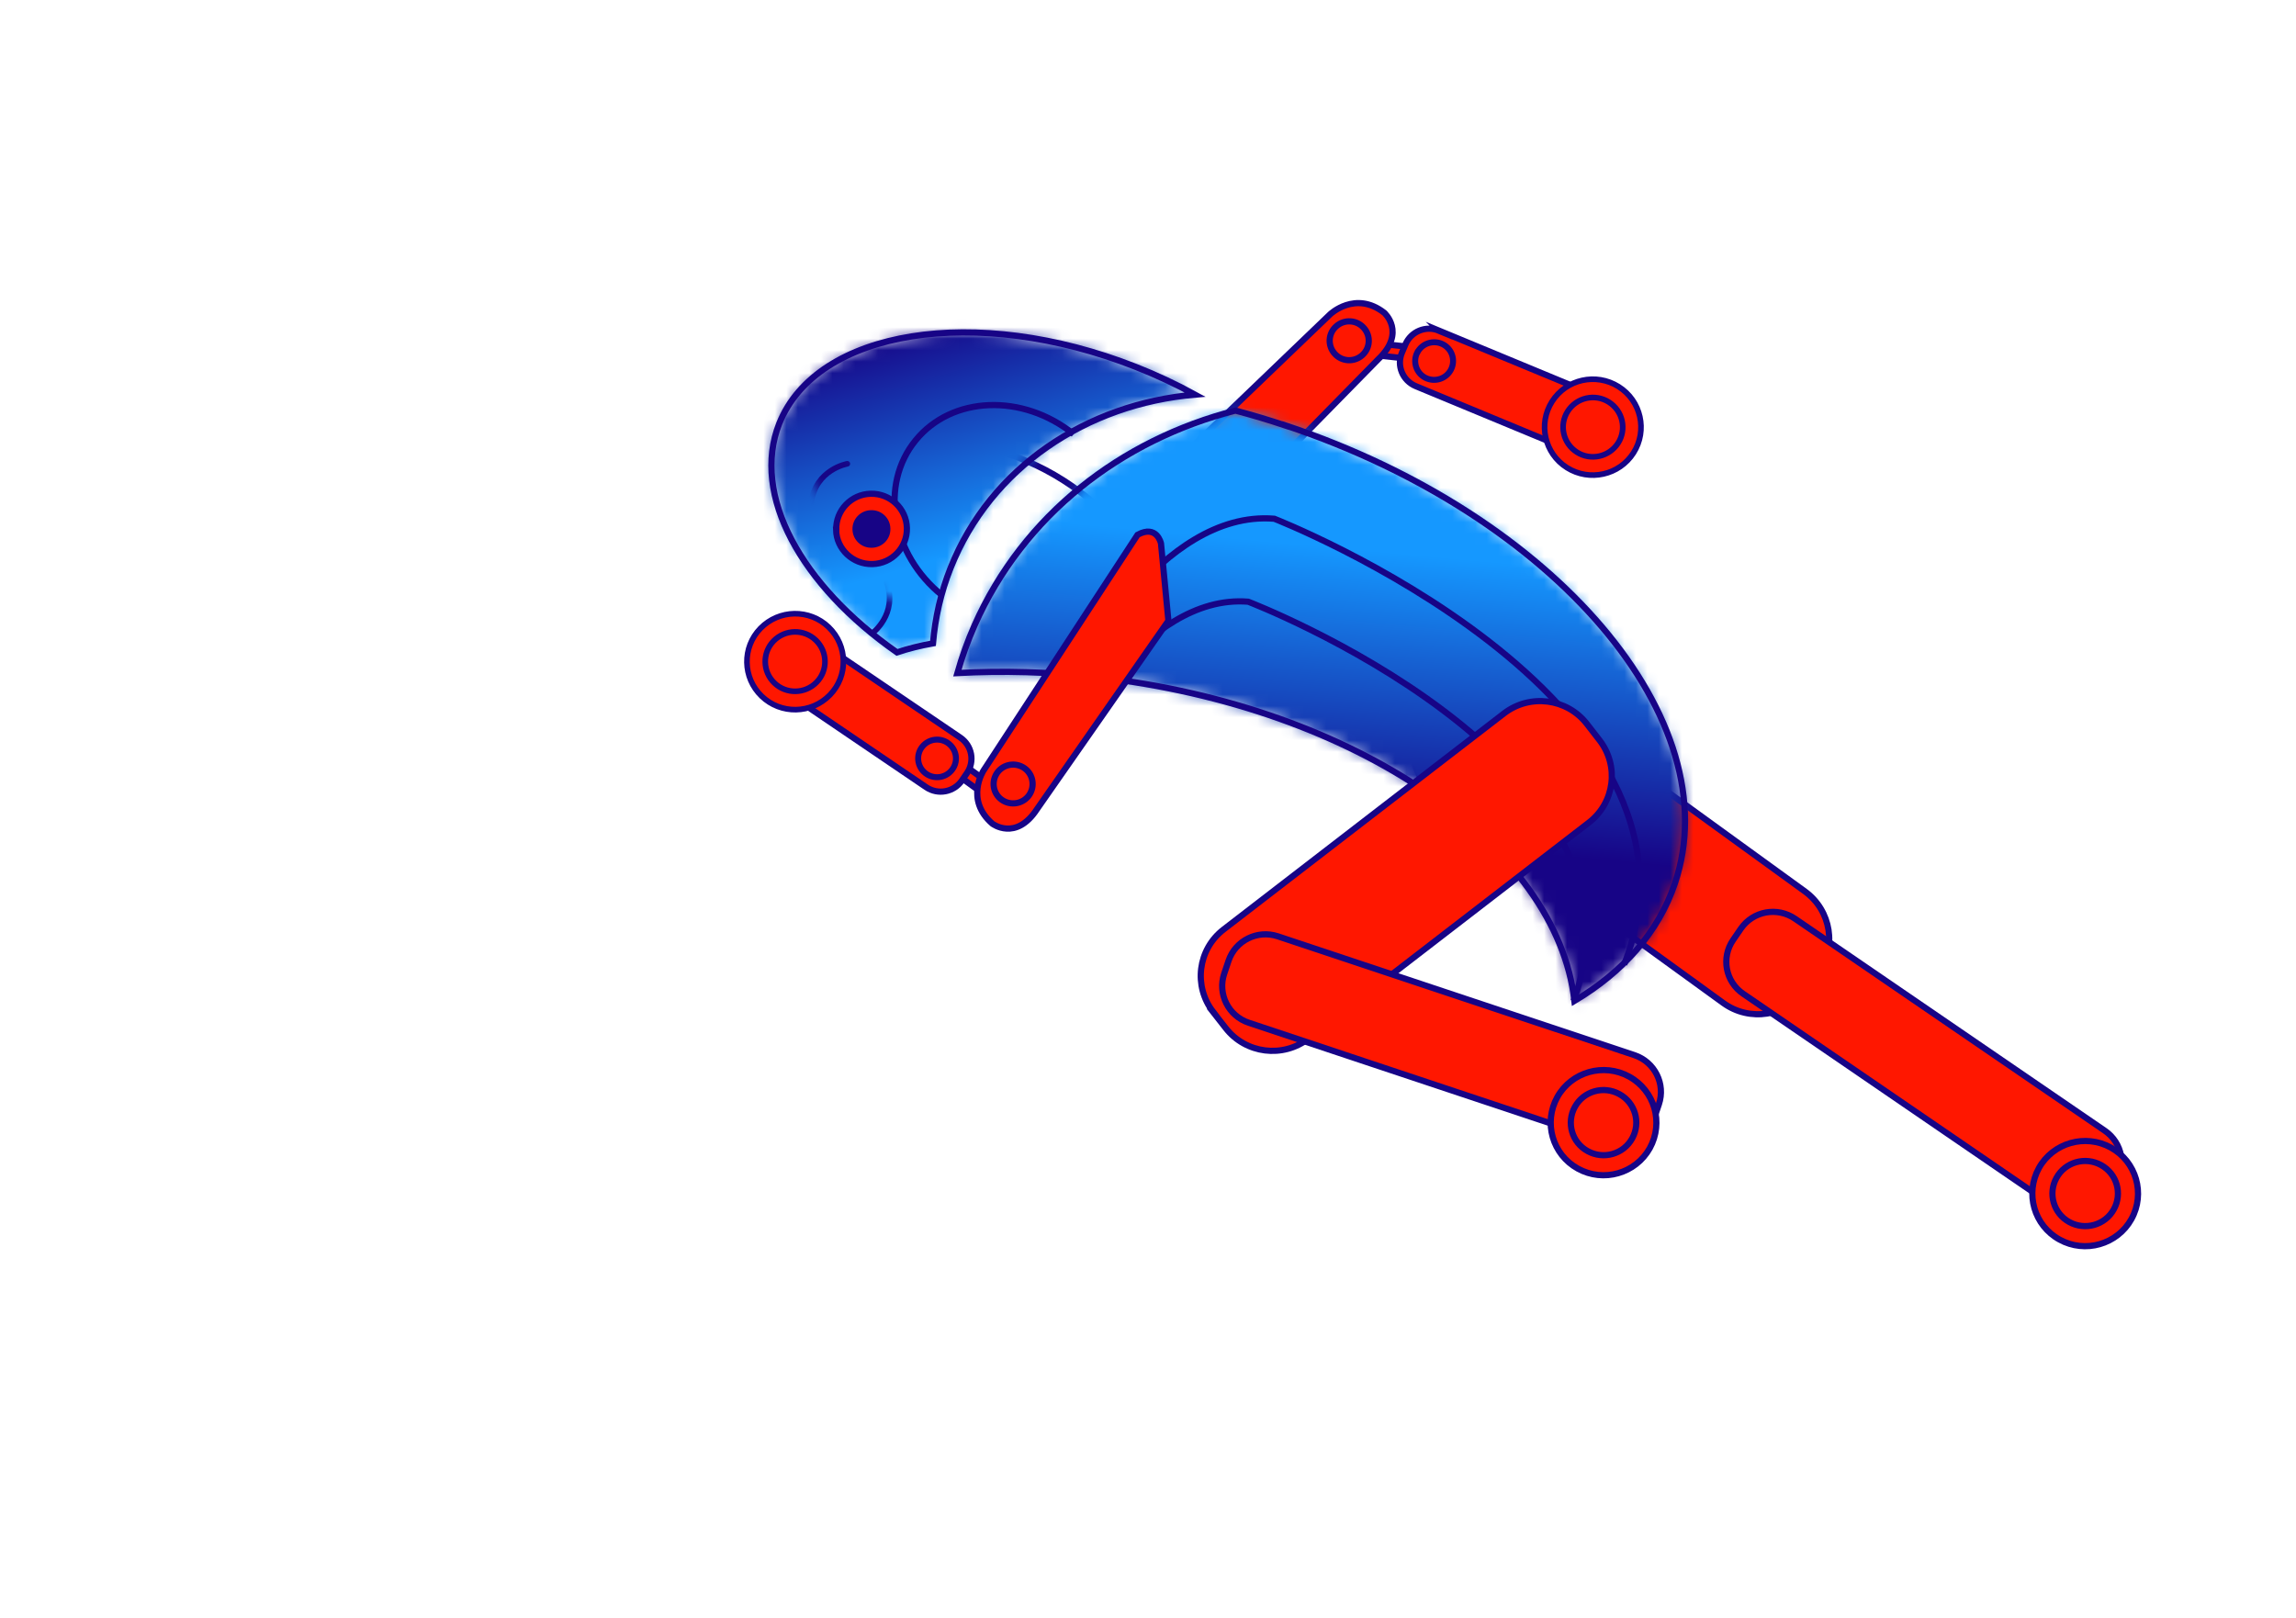 <svg width="200" height="141" viewBox="0 0 200 141" fill="none" xmlns="http://www.w3.org/2000/svg">
    <path d="M81.009 38.485C81.009 38.485 91.868 37.614 99.506 48.532" stroke="#170486" stroke-width="0.54" stroke-miterlimit="10"/>
    <path d="M157.298 86.258L158.351 84.817C160.029 82.536 159.518 79.332 157.226 77.663L132.268 59.572C129.965 57.903 126.756 58.411 125.078 60.691L124.026 62.133C122.348 64.413 122.859 67.617 125.151 69.286L150.108 87.378C152.401 89.047 155.621 88.539 157.298 86.258Z" fill="#FF1700"/>
    <path d="M157.298 86.258L158.351 84.817C160.029 82.536 159.518 79.332 157.226 77.663L132.268 59.572C129.965 57.903 126.756 58.411 125.078 60.691L124.026 62.133C122.348 64.413 122.859 67.617 125.151 69.286L150.108 87.378C152.401 89.047 155.621 88.539 157.298 86.258Z" stroke="#170486" stroke-width="0.54" stroke-miterlimit="10"/>
    <path d="M183.548 104.174L184.215 103.199C185.278 101.665 184.892 99.56 183.339 98.503L156.361 80.038C154.818 78.981 152.703 79.364 151.64 80.909L150.973 81.883C149.91 83.418 150.296 85.522 151.849 86.58L178.827 105.045C180.37 106.102 182.485 105.719 183.548 104.174Z" fill="#FF1700"/>
    <path d="M183.548 104.174L184.215 103.199C185.278 101.665 184.892 99.56 183.339 98.503L156.361 80.038C154.818 78.981 152.703 79.364 151.64 80.909L150.973 81.883C149.91 83.418 150.296 85.522 151.849 86.58L178.827 105.045C180.37 106.102 182.485 105.719 183.548 104.174Z" stroke="#170486" stroke-width="0.54" stroke-miterlimit="10"/>
    <path d="M179.4 107.99C181.63 109.224 184.433 108.415 185.663 106.207C186.893 103.988 186.09 101.199 183.871 99.976C181.651 98.752 178.837 99.551 177.608 101.759C176.378 103.978 177.181 106.767 179.4 107.99Z" fill="#FF1700"/>
    <path d="M179.4 107.99C181.63 109.224 184.433 108.415 185.663 106.207C186.893 103.988 186.09 101.199 183.871 99.976C181.651 98.752 178.837 99.551 177.608 101.759C176.378 103.978 177.181 106.767 179.4 107.99Z" stroke="#170486" stroke-width="0.54" stroke-miterlimit="10"/>
    <path d="M180.255 106.465C181.631 107.221 183.371 106.734 184.132 105.355C184.892 103.987 184.402 102.255 183.017 101.499C181.641 100.742 179.901 101.229 179.14 102.608C178.379 103.976 178.869 105.708 180.255 106.465Z" fill="#FF1700"/>
    <path d="M180.255 106.465C181.631 107.221 183.371 106.734 184.132 105.355C184.892 103.987 184.402 102.255 183.017 101.499C181.641 100.742 179.901 101.229 179.14 102.608C178.379 103.976 178.869 105.708 180.255 106.465Z" stroke="#170486" stroke-width="0.54" stroke-miterlimit="10"/>
    <path d="M114.317 29.31L124.2 30.373L124.088 31.404L114.205 30.341L114.317 29.31Z" fill="#FF1700"/>
    <path d="M114.317 29.31L124.2 30.373L124.088 31.404L114.205 30.341L114.317 29.31Z" stroke="#170486" stroke-width="0.54" stroke-miterlimit="10"/>
    <path d="M106.06 45.596L99.287 46.239C99.287 46.239 97.578 46.208 98.162 44.383L115.866 27.38C115.866 27.38 118.054 25.286 120.576 27.245C120.576 27.245 122.514 28.946 120.076 31.279L106.05 45.575L106.06 45.596Z" fill="#FF1700"/>
    <path d="M106.06 45.596L99.287 46.239C99.287 46.239 97.578 46.208 98.162 44.383L115.866 27.38C115.866 27.38 118.054 25.286 120.576 27.245C120.576 27.245 122.514 28.946 120.076 31.279L106.05 45.575L106.06 45.596Z" stroke="#170486" stroke-width="0.54" stroke-miterlimit="10"/>
    <path d="M118.648 30.958C119.357 30.346 119.43 29.278 118.805 28.573C118.19 27.868 117.117 27.796 116.408 28.418C115.699 29.029 115.626 30.097 116.252 30.802C116.867 31.507 117.94 31.58 118.648 30.958Z" fill="#FF1700"/>
    <path d="M118.648 30.958C119.357 30.346 119.43 29.278 118.805 28.573C118.19 27.868 117.117 27.796 116.408 28.418C115.699 29.029 115.626 30.097 116.252 30.802C116.867 31.507 117.94 31.58 118.648 30.958Z" stroke="#170486" stroke-width="0.54" stroke-miterlimit="10"/>
    <path d="M125.339 28.8L136.832 33.559C137.979 34.036 138.521 35.342 138.041 36.483L137.739 37.198C137.26 38.338 135.947 38.877 134.811 38.401L123.327 33.642C122.181 33.165 121.639 31.858 122.119 30.728L122.421 30.013C122.9 28.873 124.213 28.334 125.349 28.81" fill="#FF1700"/>
    <path d="M125.339 28.8L136.832 33.559C137.979 34.036 138.521 35.342 138.041 36.483L137.739 37.198C137.26 38.338 135.947 38.877 134.811 38.401L123.327 33.642C122.181 33.165 121.639 31.858 122.119 30.728L122.421 30.013C122.9 28.873 124.213 28.334 125.349 28.81L125.339 28.8Z" stroke="#170486" stroke-width="0.54" stroke-miterlimit="10"/>
    <path d="M142.293 39.45C143.533 37.5 142.95 34.919 140.991 33.685C139.031 32.451 136.437 33.032 135.197 34.981C133.957 36.93 134.54 39.512 136.499 40.745C138.458 41.979 141.053 41.399 142.293 39.45Z" fill="#FF1700"/>
    <path d="M142.293 39.45C143.533 37.5 142.95 34.919 140.991 33.685C139.031 32.451 136.437 33.032 135.197 34.981C133.957 36.93 134.54 39.512 136.499 40.745C138.458 41.979 141.053 41.399 142.293 39.45Z" stroke="#170486" stroke-width="0.49" stroke-miterlimit="10"/>
    <path d="M140.949 38.598C141.72 37.395 141.355 35.799 140.146 35.032C138.937 34.264 137.333 34.627 136.562 35.83C135.79 37.033 136.155 38.629 137.364 39.397C138.573 40.164 140.178 39.801 140.949 38.598Z" fill="#FF1700"/>
    <path d="M140.949 38.598C141.72 37.395 141.355 35.799 140.146 35.032C138.937 34.264 137.333 34.627 136.562 35.83C135.79 37.033 136.155 38.629 137.364 39.397C138.573 40.164 140.178 39.801 140.949 38.598Z" stroke="#170486" stroke-width="0.49" stroke-miterlimit="10"/>
    <path d="M123.463 30.708C123.879 29.9 124.869 29.589 125.682 29.993C126.495 30.408 126.808 31.393 126.391 32.201C125.974 33.01 124.984 33.321 124.171 32.917C123.358 32.502 123.046 31.517 123.452 30.708" fill="#FF1700"/>
    <path d="M123.463 30.708C123.879 29.9 124.869 29.589 125.682 29.993C126.495 30.408 126.808 31.393 126.391 32.201C125.974 33.01 124.984 33.321 124.171 32.917C123.358 32.502 123.046 31.517 123.452 30.708H123.463Z" stroke="#170486" stroke-width="0.52" stroke-miterlimit="10"/>
    <mask id="mask0_3403_18230" style="mask-type:luminance" maskUnits="userSpaceOnUse" x="83" y="35" width="64" height="53">
        <path d="M111.979 37.075C135.488 44.912 150.681 62.776 145.898 76.969C144.46 81.23 141.386 84.683 137.145 87.212C135.634 73.766 118.159 61.563 95.619 59.002C91.42 58.525 87.324 58.422 83.396 58.639C83.792 57.229 84.292 55.84 84.896 54.471C89.158 44.861 97.662 38.308 107.613 35.758C109.062 36.141 110.52 36.577 111.979 37.064" fill="white"/>
    </mask>
    <g mask="url(#mask0_3403_18230)">
        <path d="M83.963 29.637L155.405 36.193L150.109 93.325L78.666 86.769L83.963 29.637Z" fill="url(#paint0_linear_3403_18230)"/>
    </g>
    <path d="M111.979 37.074C110.52 36.587 109.061 36.151 107.613 35.768C97.661 38.318 89.158 44.86 84.896 54.471C84.291 55.839 83.791 57.239 83.395 58.639C87.324 58.421 91.419 58.525 95.619 59.002C118.158 61.552 135.634 73.755 137.145 87.201C141.386 84.672 144.46 81.23 145.898 76.958C150.681 62.765 135.498 44.901 111.979 37.063V37.074Z" stroke="#170486" stroke-width="0.54" stroke-miterlimit="10"/>
    <path d="M93.65 58.887C93.65 58.887 101.017 44.373 111 45.192C111 45.192 150.588 60.66 141.48 84.018" stroke="#170486" stroke-width="0.54" stroke-miterlimit="10"/>
    <path d="M92.649 65.172C92.649 65.172 99.485 51.684 108.728 52.42C108.728 52.42 144.762 66.219 137.072 87.203" stroke="#170486" stroke-width="0.54" stroke-miterlimit="10"/>
    <path d="M105.665 88.156L106.769 89.566C108.51 91.805 111.74 92.21 113.991 90.478L138.406 71.661C140.657 69.93 141.063 66.716 139.323 64.476L138.229 63.066C136.489 60.827 133.258 60.422 131.008 62.154L106.592 80.971C104.341 82.702 103.935 85.916 105.675 88.156" fill="#FF1700"/>
    <path d="M105.665 88.156L106.769 89.566C108.51 91.805 111.74 92.21 113.991 90.478L138.406 71.661C140.657 69.93 141.063 66.716 139.323 64.476L138.229 63.066C136.489 60.827 133.258 60.422 131.008 62.154L106.592 80.971C104.341 82.702 103.935 85.916 105.675 88.156H105.665Z" stroke="#170486" stroke-width="0.54" stroke-miterlimit="10"/>
    <path d="M144.137 97.332L144.512 96.212C145.106 94.439 144.148 92.521 142.376 91.93L111.333 81.583C109.552 80.992 107.624 81.946 107.03 83.709L106.655 84.828C106.061 86.601 107.019 88.509 108.791 89.11L139.834 99.468C141.616 100.058 143.533 99.105 144.137 97.332Z" fill="#FF1700"/>
    <path d="M142.362 91.921L111.316 81.574C109.537 80.981 107.612 81.935 107.016 83.705L106.638 84.826C106.043 86.595 107.002 88.511 108.781 89.104L139.826 99.451C141.605 100.044 143.531 99.089 144.127 97.32L144.504 96.199C145.1 94.429 144.14 92.513 142.362 91.921Z" stroke="#170486" stroke-width="0.54" stroke-miterlimit="10"/>
    <path d="M137.447 101.81C139.677 103.044 142.48 102.235 143.71 100.027C144.939 97.808 144.137 95.019 141.917 93.796C139.698 92.573 136.884 93.371 135.655 95.579C134.425 97.798 135.227 100.587 137.447 101.81Z" fill="#FF1700"/>
    <path d="M137.447 101.81C139.677 103.044 142.48 102.235 143.71 100.027C144.939 97.808 144.137 95.019 141.917 93.796C139.698 92.573 136.884 93.371 135.655 95.579C134.425 97.798 135.227 100.587 137.447 101.81Z" stroke="#170486" stroke-width="0.54" stroke-miterlimit="10"/>
    <path d="M138.302 100.287C139.677 101.044 141.418 100.556 142.178 99.177C142.939 97.809 142.449 96.078 141.063 95.321C139.688 94.564 137.948 95.051 137.187 96.43C136.426 97.799 136.916 99.53 138.302 100.287Z" fill="#FF1700"/>
    <path d="M138.302 100.287C139.677 101.044 141.418 100.556 142.178 99.177C142.939 97.809 142.449 96.078 141.063 95.321C139.688 94.564 137.948 95.051 137.187 96.43C136.426 97.799 136.916 99.53 138.302 100.287Z" stroke="#170486" stroke-width="0.54" stroke-miterlimit="10"/>
    <path d="M79.757 63.588L87.789 69.416L87.175 70.254L79.143 64.426L79.757 63.588Z" fill="#FF1700"/>
    <path d="M79.757 63.588L87.789 69.416L87.175 70.254L79.143 64.426L79.757 63.588Z" stroke="#170486" stroke-width="0.54" stroke-miterlimit="10"/>
    <path d="M101.777 54.078L101.131 47.339C101.131 47.339 100.777 45.67 99.089 46.593L85.678 67.121C85.678 67.121 84.021 69.65 86.438 71.755C86.438 71.755 88.481 73.32 90.325 70.5L101.777 54.078Z" fill="#FF1700"/>
    <path d="M101.777 54.078L101.131 47.339C101.131 47.339 100.777 45.67 99.089 46.593L85.678 67.121C85.678 67.121 84.021 69.65 86.438 71.755C86.438 71.755 88.481 73.32 90.325 70.5L101.777 54.078Z" stroke="#170486" stroke-width="0.54" stroke-miterlimit="10"/>
    <path d="M89.721 69.152C89.252 69.96 88.21 70.23 87.397 69.763C86.584 69.297 86.313 68.26 86.782 67.451C87.251 66.643 88.293 66.373 89.106 66.84C89.918 67.306 90.189 68.343 89.721 69.152Z" fill="#FF1700"/>
    <path d="M89.721 69.152C89.252 69.96 88.21 70.23 87.397 69.763C86.584 69.297 86.313 68.26 86.782 67.451C87.251 66.643 88.293 66.373 89.106 66.84C89.918 67.306 90.189 68.343 89.721 69.152Z" stroke="#170486" stroke-width="0.54" stroke-miterlimit="10"/>
    <mask id="mask1_3403_18230" style="mask-type:luminance" maskUnits="userSpaceOnUse" x="67" y="28" width="38" height="29">
        <path d="M98.912 31.953C100.736 32.669 102.476 33.488 104.102 34.379C94.681 35.178 86.293 40.704 82.802 49.485C81.947 51.631 81.458 53.839 81.27 56.048C80.165 56.245 79.113 56.504 78.133 56.836C69.797 51.009 65.41 43.13 67.88 36.899C69.933 31.746 76.185 28.957 84 28.957C88.606 28.957 93.754 29.921 98.902 31.953" fill="white"/>
    </mask>
    <g mask="url(#mask1_3403_18230)">
        <path d="M101.106 18.656L111.597 54.674L68.409 67.125L57.918 31.107L101.106 18.656Z" fill="url(#paint1_linear_3403_18230)"/>
    </g>
    <path d="M81.27 56.048C81.458 53.839 81.947 51.631 82.802 49.485C86.293 40.704 94.681 35.178 104.102 34.379C102.476 33.488 100.736 32.669 98.912 31.953C85.032 26.489 71.141 28.708 67.88 36.899C65.41 43.13 69.797 51.009 78.133 56.836C79.124 56.504 80.165 56.245 81.27 56.048Z" stroke="#170486" stroke-width="0.54" stroke-miterlimit="10"/>
    <path d="M82.072 51.869C77.633 48.292 76.591 42.237 79.759 38.36C82.916 34.482 89.075 34.244 93.524 37.821" stroke="#170486" stroke-width="0.54" stroke-miterlimit="10"/>
    <path d="M72.829 46.156C72.871 47.846 74.288 49.183 75.997 49.142C77.695 49.1 79.04 47.69 78.998 46.001C78.956 44.311 77.539 42.973 75.841 43.015C74.142 43.056 72.798 44.466 72.84 46.156" fill="#FF1700"/>
    <path d="M72.829 46.156C72.871 47.846 74.288 49.183 75.997 49.142C77.695 49.1 79.04 47.69 78.998 46.001C78.956 44.311 77.539 42.973 75.841 43.015C74.142 43.056 72.798 44.466 72.84 46.156H72.829Z" stroke="#170486" stroke-width="0.54" stroke-miterlimit="10"/>
    <path d="M74.257 46.126C74.278 47.038 75.039 47.754 75.956 47.722C76.873 47.702 77.592 46.945 77.561 46.043C77.54 45.131 76.779 44.415 75.862 44.446C74.955 44.467 74.226 45.224 74.257 46.136" fill="#170486"/>
    <mask id="mask2_3403_18230" style="mask-type:luminance" maskUnits="userSpaceOnUse" x="70" y="38" width="6" height="7">
        <path d="M75.611 41.409L72.589 44.239L70.036 41.088L73.736 38.434L75.611 41.409Z" fill="white"/>
    </mask>
    <g mask="url(#mask2_3403_18230)">
        <path d="M73.809 40.404C73.809 40.404 71.047 40.881 70.662 43.794" stroke="#170486" stroke-width="0.49" stroke-linecap="round" stroke-linejoin="round"/>
    </g>
    <path d="M80.676 68.582L70.391 61.605C69.37 60.91 69.099 59.521 69.797 58.505L70.235 57.862C70.933 56.846 72.329 56.576 73.351 57.271L83.636 64.248C84.657 64.943 84.918 66.332 84.23 67.348L83.792 67.991C83.094 69.007 81.698 69.277 80.676 68.582Z" fill="#FF1700"/>
    <path d="M83.642 64.254L73.362 57.28C72.338 56.585 70.948 56.846 70.249 57.866L69.809 58.508C69.11 59.528 69.373 60.91 70.398 61.606L80.677 68.58C81.702 69.275 83.092 69.013 83.791 67.994L84.231 67.351C84.93 66.332 84.667 64.949 83.642 64.254Z" stroke="#170486" stroke-width="0.54" stroke-miterlimit="10"/>
    <path d="M66.243 54.742C64.628 56.401 64.68 59.045 66.348 60.652C68.015 62.259 70.672 62.207 72.287 60.548C73.903 58.889 73.85 56.245 72.183 54.638C70.516 53.031 67.859 53.083 66.243 54.742Z" fill="#FF1700"/>
    <path d="M66.243 54.742C64.628 56.401 64.68 59.045 66.348 60.652C68.015 62.259 70.672 62.207 72.287 60.548C73.903 58.889 73.85 56.245 72.183 54.638C70.516 53.031 67.859 53.083 66.243 54.742Z" stroke="#170486" stroke-width="0.49" stroke-miterlimit="10"/>
    <path d="M67.39 55.84C66.39 56.867 66.421 58.505 67.453 59.5C68.484 60.495 70.131 60.464 71.131 59.438C72.132 58.412 72.1 56.773 71.069 55.778C70.037 54.783 68.391 54.814 67.39 55.84Z" fill="#FF1700"/>
    <path d="M67.39 55.84C66.39 56.867 66.421 58.505 67.453 59.5C68.484 60.495 70.131 60.464 71.131 59.438C72.132 58.412 72.1 56.773 71.069 55.778C70.037 54.783 68.391 54.814 67.39 55.84Z" stroke="#170486" stroke-width="0.49" stroke-miterlimit="10"/>
    <path d="M82.906 67.099C82.333 67.804 81.301 67.918 80.593 67.347C79.884 66.777 79.77 65.751 80.343 65.046C80.916 64.341 81.948 64.227 82.656 64.797C83.365 65.367 83.479 66.394 82.906 67.099Z" fill="#FF1700"/>
    <path d="M82.906 67.099C82.333 67.804 81.301 67.918 80.593 67.347C79.884 66.777 79.77 65.751 80.343 65.046C80.916 64.341 81.948 64.227 82.656 64.797C83.365 65.367 83.479 66.394 82.906 67.099Z" stroke="#170486" stroke-width="0.52" stroke-miterlimit="10"/>
    <mask id="mask3_3403_18230" style="mask-type:luminance" maskUnits="userSpaceOnUse" x="73" y="51" width="7" height="6">
        <path d="M79.04 52.864L76.945 56.907L73.913 55.093L75.32 51.205L79.04 52.864Z" fill="white"/>
    </mask>
    <g mask="url(#mask3_3403_18230)">
        <path d="M75.977 55.176C75.977 55.176 78.228 53.506 77.238 50.738" stroke="#170486" stroke-width="0.49" stroke-linecap="round" stroke-linejoin="round"/>
    </g>
    <defs>
        <linearGradient id="paint0_linear_3403_18230" x1="120.282" y1="48.037" x2="117.971" y2="73.219" gradientUnits="userSpaceOnUse">
            <stop stop-color="#1598FF"/>
            <stop offset="0.99" stop-color="#170486"/>
            <stop offset="1" stop-color="#170486"/>
        </linearGradient>
        <linearGradient id="paint1_linear_3403_18230" x1="80.099" y1="27.702" x2="85.816" y2="47.534" gradientUnits="userSpaceOnUse">
            <stop stop-color="#170486"/>
            <stop offset="0.01" stop-color="#170486"/>
            <stop offset="1" stop-color="#1598FF"/>
        </linearGradient>
    </defs>
</svg>
